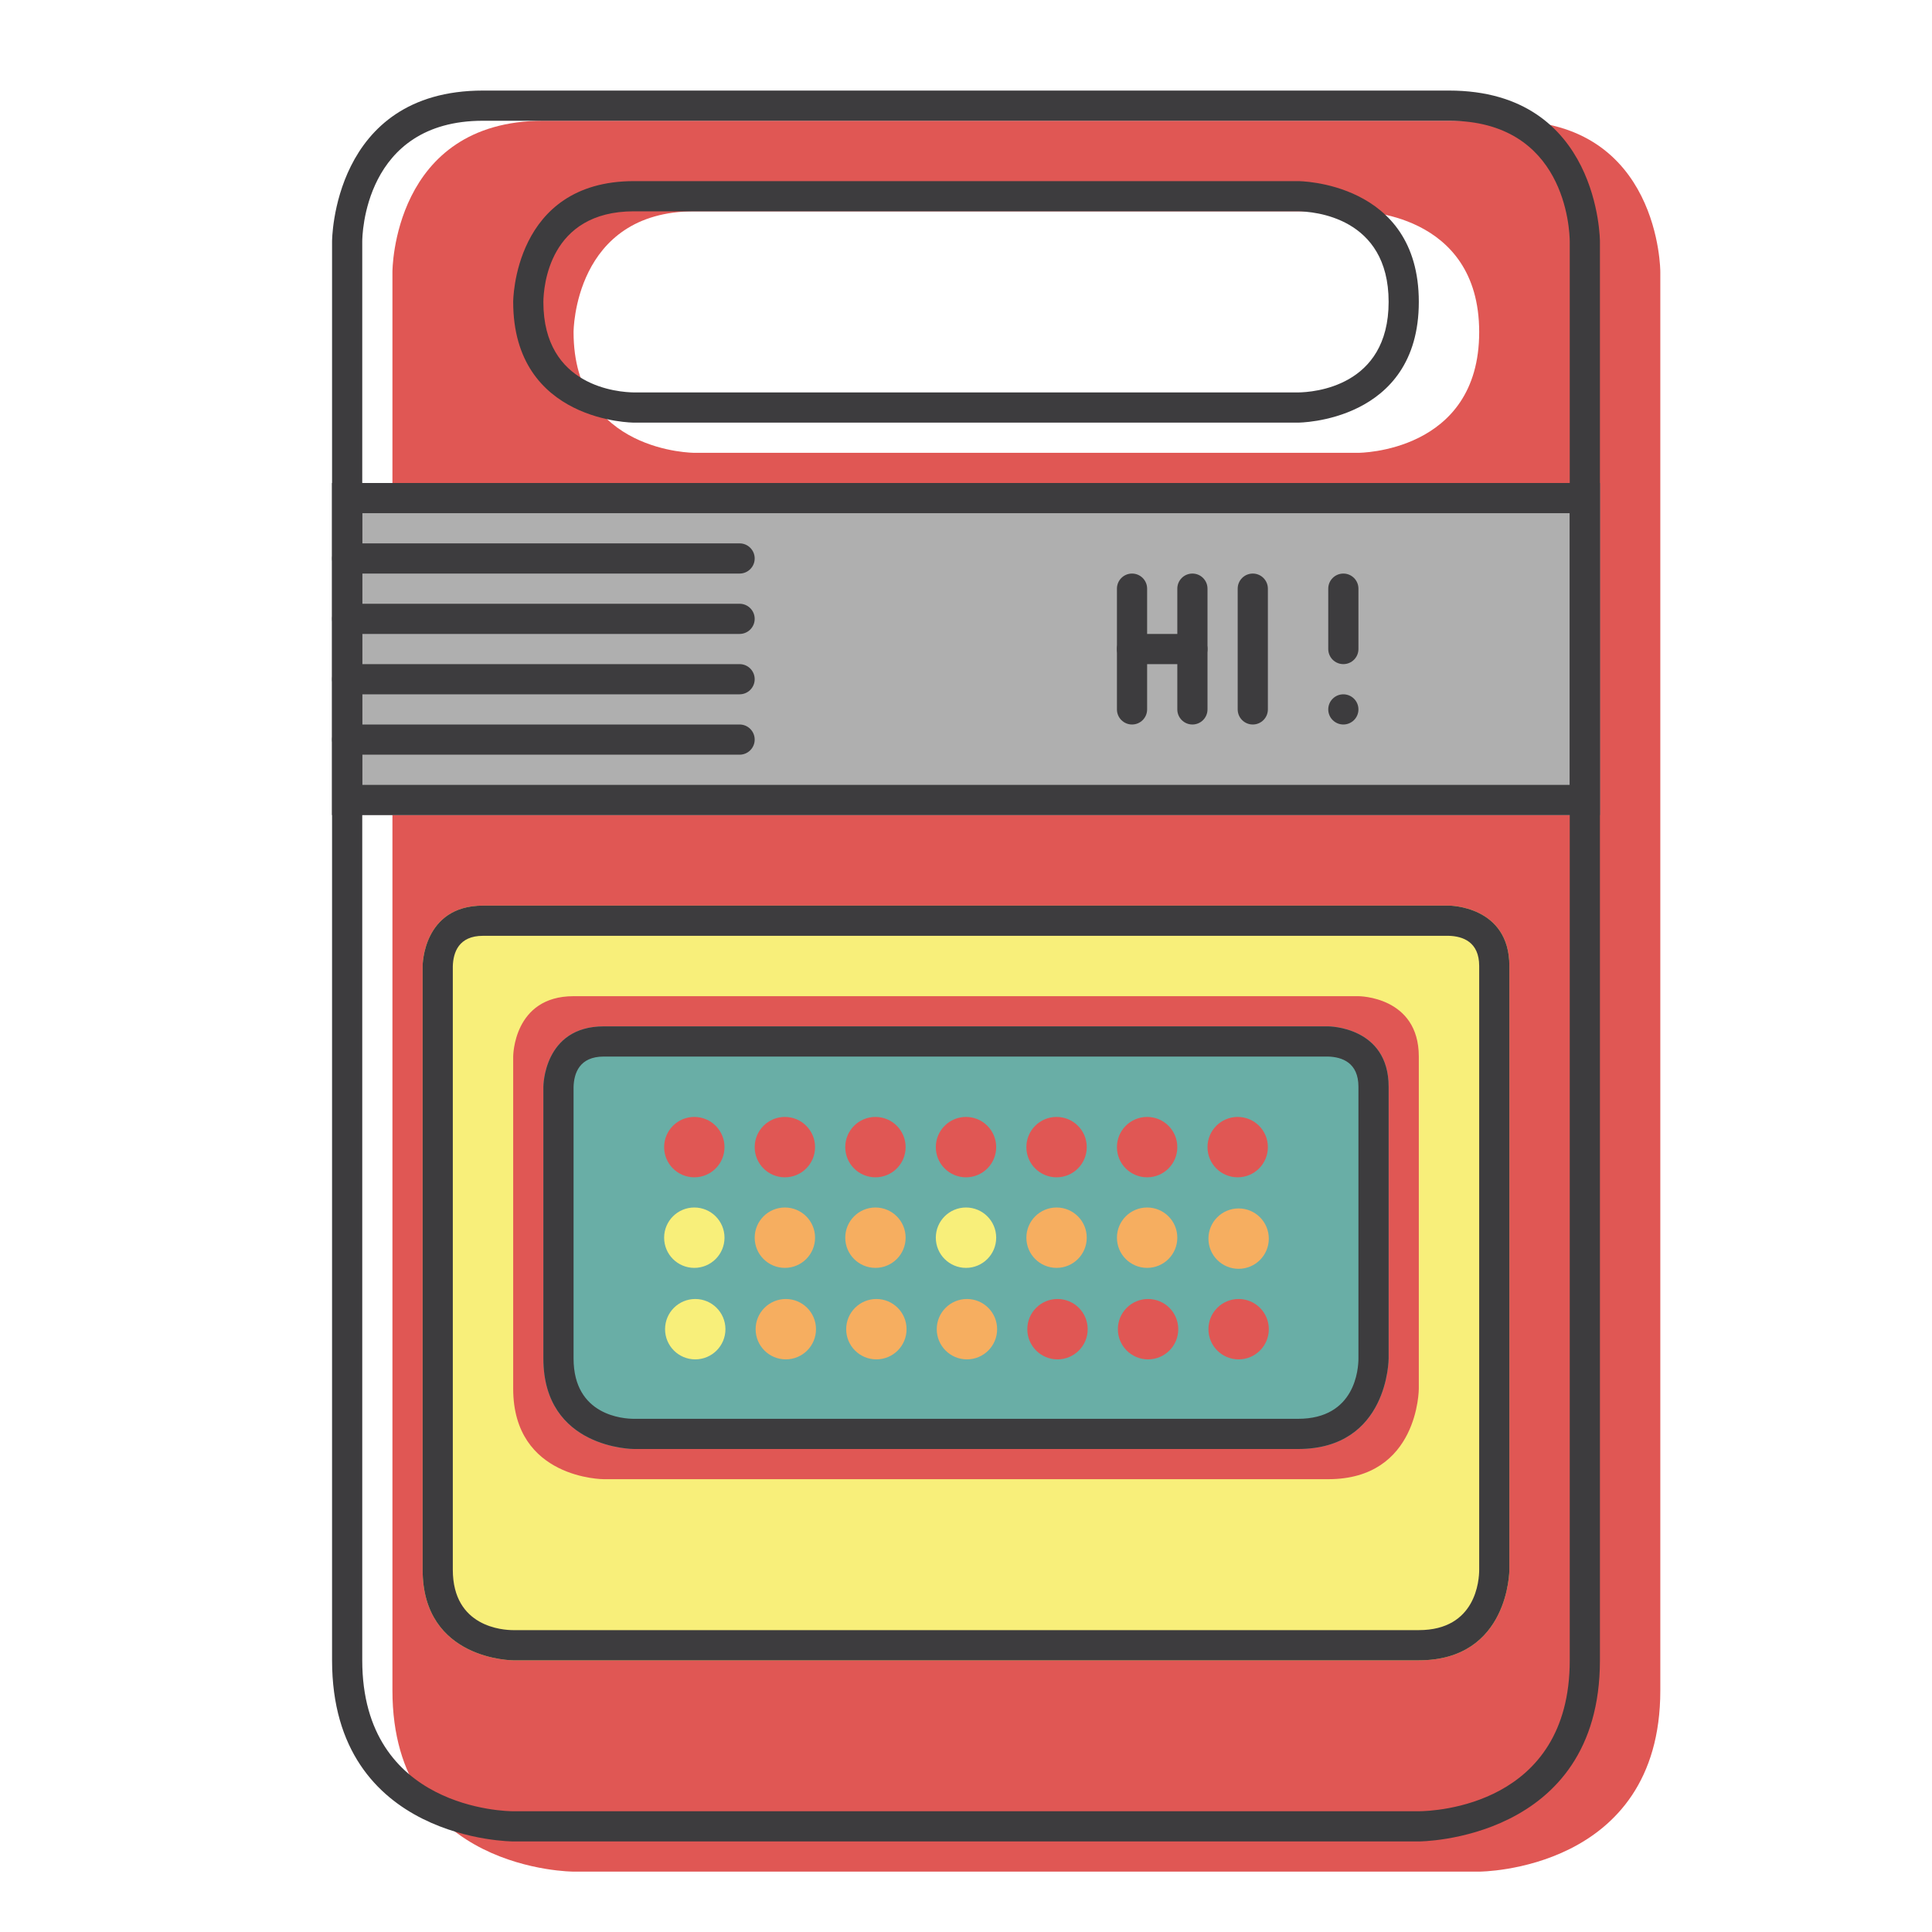 <?xml version="1.0" encoding="utf-8"?>
<!-- Generator: Adobe Illustrator 16.0.0, SVG Export Plug-In . SVG Version: 6.00 Build 0)  -->
<!DOCTYPE svg PUBLIC "-//W3C//DTD SVG 1.1//EN" "http://www.w3.org/Graphics/SVG/1.1/DTD/svg11.dtd">
<svg version="1.1" id="Capa_1" xmlns="http://www.w3.org/2000/svg" xmlns:xlink="http://www.w3.org/1999/xlink" x="0px" y="0px"
	 width="64px" height="64px" viewBox="0 0 64 64" enable-background="new 0 0 64 64" xml:space="preserve">
<g>
	<path fill="#E05754" d="M50,4H18c-5,0-5,5-5,5v8c0,0,0,33,0,39s6,6,6,6h30c0,0,6,0,6-6s0-39,0-39V9C55,9,55,4,50,4z M45,15H23
		c0,0-4,0-4-4c0,0,0-4,4-4h22c0,0,4,0,4,4S45,15,45,15z"/>
</g>
<g>
	<path fill="#F8EF7A" d="M14,32c0,0,0-2,2-2h32c0,0,2,0,2,2v20c0,0,0,3-3,3s-30,0-30,0s-3,0-3-3V32z"/>
</g>
<g>
	<path fill="#E05754" d="M17,35c0,0,0-2,2-2h26c0,0,2,0,2,2v11c0,0,0,3-3,3s-24,0-24,0s-3,0-3-3V35z"/>
</g>
<g>
	<rect x="11" y="16" fill="#AFAFAF" width="42" height="11"/>
</g>
<g>
	<path fill="#69AEA6" d="M18,36c0,0,0-2,2-2h24c0,0,2,0,2,2v9c0,0,0,3-3,3s-22,0-22,0s-3,0-3-3V36z"/>
</g>
<path fill="#3D3C3E" d="M25,18.5c0-0.276-0.224-0.5-0.5-0.5h-13c-0.276,0-0.5,0.224-0.5,0.5l0,0c0,0.276,0.224,0.5,0.5,0.5h13
	C24.776,19,25,18.776,25,18.5L25,18.5z"/>
<path fill="#3D3C3E" d="M25,20.5c0-0.276-0.224-0.5-0.5-0.5h-13c-0.276,0-0.5,0.224-0.5,0.5l0,0c0,0.276,0.224,0.5,0.5,0.5h13
	C24.776,21,25,20.776,25,20.5L25,20.5z"/>
<path fill="#3D3C3E" d="M25,22.5c0-0.276-0.224-0.5-0.5-0.5h-13c-0.276,0-0.5,0.224-0.5,0.5l0,0c0,0.276,0.224,0.5,0.5,0.5h13
	C24.776,23,25,22.776,25,22.5L25,22.5z"/>
<path fill="#3D3C3E" d="M25,24.5c0-0.276-0.224-0.5-0.5-0.5h-13c-0.276,0-0.5,0.224-0.5,0.5l0,0c0,0.276,0.224,0.5,0.5,0.5h13
	C24.776,25,25,24.776,25,24.5L25,24.5z"/>
<g>
	<path fill="#3D3C3E" d="M48,4c3.853,0,3.996,3.595,4,4v8v39c0,4.824-4.491,4.996-5,5H17c-0.204,0-5-0.057-5-5V16V8
		c0-0.163,0.045-4,4-4H48 M48,3H16c-5,0-5,5-5,5v8c0,0,0,33,0,39s6,6,6,6h30c0,0,6,0,6-6s0-39,0-39V8C53,8,53,3,48,3L48,3z"/>
</g>
<g>
	<path fill="#3D3C3E" d="M42.996,7C43.502,7.006,46,7.18,46,10c0,2.823-2.504,2.994-3,3H21.005C20.503,12.994,18,12.823,18,10.005
		C18.006,9.503,18.177,7,21,7H42.996 M43,6H21c-4,0-4,4-4,4c0,4,4,4,4,4h22c0,0,4,0,4-4S43,6,43,6L43,6z"/>
</g>
<g>
	<path fill="#3D3C3E" d="M52,17v9H12v-9H52 M53,16H11v11h42V16L53,16z"/>
</g>
<g>
	<path fill="#3D3C3E" d="M47.992,31C48.453,31.013,49,31.197,49,32v20c0,0.334-0.097,2-2,2H17c-0.334,0-2-0.097-2-2V32.012
		C15.012,31.55,15.195,31,16,31H47.992 M48,30H16c-2,0-2,2-2,2v20c0,3,3,3,3,3s27,0,30,0s3-3,3-3V32C50,30,48,30,48,30L48,30z"/>
</g>
<g>
	<path fill="#3D3C3E" d="M43.992,35C44.453,35.013,45,35.197,45,36v9c0,0.334-0.097,2-2,2H21c-0.334,0-2-0.097-2-2v-8.988
		C19.012,35.55,19.195,35,20,35H43.992 M44,34H20c-2,0-2,2-2,2v9c0,3,3,3,3,3s19,0,22,0s3-3,3-3v-9C46,34,44,34,44,34L44,34z"/>
</g>
<path fill="#E05754" d="M24,38c0-0.553-0.448-1-1-1l0,0c-0.552,0-1,0.447-1,1l0,0c0,0.553,0.448,1,1,1l0,0
	C23.552,39,24,38.553,24,38L24,38z"/>
<path fill="#E05754" d="M27,38c0-0.553-0.448-1-1-1l0,0c-0.552,0-1,0.447-1,1l0,0c0,0.553,0.448,1,1,1l0,0
	C26.552,39,27,38.553,27,38L27,38z"/>
<path fill="#E05754" d="M30,38c0-0.553-0.448-1-1-1l0,0c-0.552,0-1,0.447-1,1l0,0c0,0.553,0.448,1,1,1l0,0
	C29.552,39,30,38.553,30,38L30,38z"/>
<path fill="#E05754" d="M33,38c0-0.553-0.448-1-1-1l0,0c-0.552,0-1,0.447-1,1l0,0c0,0.553,0.448,1,1,1l0,0
	C32.552,39,33,38.553,33,38L33,38z"/>
<path fill="#E05754" d="M36,38c0-0.553-0.447-1-1-1l0,0c-0.553,0-1,0.447-1,1l0,0c0,0.553,0.447,1,1,1l0,0
	C35.553,39,36,38.553,36,38L36,38z"/>
<path fill="#E05754" d="M39,38c0-0.553-0.447-1-1-1l0,0c-0.553,0-1,0.447-1,1l0,0c0,0.553,0.447,1,1,1l0,0
	C38.553,39,39,38.553,39,38L39,38z"/>
<path fill="#E05754" d="M42,38c0-0.553-0.447-1-1-1l0,0c-0.553,0-1,0.447-1,1l0,0c0,0.553,0.447,1,1,1l0,0
	C41.553,39,42,38.553,42,38L42,38z"/>
<path fill="#F8EF7A" d="M24,41c0-0.553-0.448-1-1-1l0,0c-0.552,0-1,0.447-1,1l0,0c0,0.553,0.448,1,1,1l0,0
	C23.552,42,24,41.553,24,41L24,41z"/>
<path fill="#F6AE60" d="M27,41c0-0.553-0.448-1-1-1l0,0c-0.552,0-1,0.447-1,1l0,0c0,0.553,0.448,1,1,1l0,0
	C26.552,42,27,41.553,27,41L27,41z"/>
<path fill="#F6AE60" d="M30,41c0-0.553-0.448-1-1-1l0,0c-0.552,0-1,0.447-1,1l0,0c0,0.553,0.448,1,1,1l0,0
	C29.552,42,30,41.553,30,41L30,41z"/>
<path fill="#F8EF7A" d="M33,41c0-0.553-0.448-1-1-1l0,0c-0.552,0-1,0.447-1,1l0,0c0,0.553,0.448,1,1,1l0,0
	C32.552,42,33,41.553,33,41L33,41z"/>
<path fill="#F6AE60" d="M36,41c0-0.553-0.447-1-1-1l0,0c-0.553,0-1,0.447-1,1l0,0c0,0.553,0.447,1,1,1l0,0
	C35.553,42,36,41.553,36,41L36,41z"/>
<path fill="#F6AE60" d="M39,41c0-0.553-0.447-1-1-1l0,0c-0.553,0-1,0.447-1,1l0,0c0,0.553,0.447,1,1,1l0,0
	C38.553,42,39,41.553,39,41L39,41z"/>
<path fill="#F6AE60" d="M42.031,41.031c0-0.553-0.447-1-1-1l0,0c-0.553,0-1,0.447-1,1l0,0c0,0.553,0.447,1,1,1l0,0
	C41.584,42.031,42.031,41.584,42.031,41.031L42.031,41.031z"/>
<path fill="#F8EF7A" d="M24.031,44.031c0-0.553-0.448-1-1-1l0,0c-0.552,0-1,0.447-1,1l0,0c0,0.553,0.448,1,1,1l0,0
	C23.583,45.031,24.031,44.584,24.031,44.031L24.031,44.031z"/>
<path fill="#F6AE60" d="M27.031,44.031c0-0.553-0.448-1-1-1l0,0c-0.552,0-1,0.447-1,1l0,0c0,0.553,0.448,1,1,1l0,0
	C26.583,45.031,27.031,44.584,27.031,44.031L27.031,44.031z"/>
<path fill="#F6AE60" d="M30.031,44.031c0-0.553-0.448-1-1-1l0,0c-0.552,0-1,0.447-1,1l0,0c0,0.553,0.448,1,1,1l0,0
	C29.583,45.031,30.031,44.584,30.031,44.031L30.031,44.031z"/>
<path fill="#F6AE60" d="M33.031,44.031c0-0.553-0.448-1-1-1l0,0c-0.552,0-1,0.447-1,1l0,0c0,0.553,0.448,1,1,1l0,0
	C32.583,45.031,33.031,44.584,33.031,44.031L33.031,44.031z"/>
<path fill="#E05754" d="M36.031,44.031c0-0.553-0.447-1-1-1l0,0c-0.553,0-1,0.447-1,1l0,0c0,0.553,0.447,1,1,1l0,0
	C35.584,45.031,36.031,44.584,36.031,44.031L36.031,44.031z"/>
<path fill="#E05754" d="M39.031,44.031c0-0.553-0.447-1-1-1l0,0c-0.553,0-1,0.447-1,1l0,0c0,0.553,0.447,1,1,1l0,0
	C38.584,45.031,39.031,44.584,39.031,44.031L39.031,44.031z"/>
<path fill="#E05754" d="M42.031,44.031c0-0.553-0.447-1-1-1l0,0c-0.553,0-1,0.447-1,1l0,0c0,0.553,0.447,1,1,1l0,0
	C41.584,45.031,42.031,44.584,42.031,44.031L42.031,44.031z"/>
<path fill="#3D3C3E" d="M38,23.5c0,0.276-0.224,0.5-0.5,0.5l0,0c-0.276,0-0.5-0.224-0.5-0.5v-4c0-0.276,0.224-0.5,0.5-0.5l0,0
	c0.276,0,0.5,0.224,0.5,0.5V23.5z"/>
<path fill="#3D3C3E" d="M40,21.5c0-0.276-0.224-0.5-0.5-0.5h-2c-0.276,0-0.5,0.224-0.5,0.5l0,0c0,0.276,0.224,0.5,0.5,0.5h2
	C39.776,22,40,21.776,40,21.5L40,21.5z"/>
<path fill="#3D3C3E" d="M40,23.5c0,0.276-0.224,0.5-0.5,0.5l0,0c-0.276,0-0.5-0.224-0.5-0.5v-4c0-0.276,0.224-0.5,0.5-0.5l0,0
	c0.276,0,0.5,0.224,0.5,0.5V23.5z"/>
<path fill="#3D3C3E" d="M42,23.5c0,0.276-0.224,0.5-0.5,0.5l0,0c-0.276,0-0.5-0.224-0.5-0.5v-4c0-0.276,0.224-0.5,0.5-0.5l0,0
	c0.276,0,0.5,0.224,0.5,0.5V23.5z"/>
<path fill="#3D3C3E" d="M45,21.5c0,0.276-0.224,0.5-0.5,0.5l0,0c-0.276,0-0.5-0.224-0.5-0.5v-2c0-0.276,0.224-0.5,0.5-0.5l0,0
	c0.276,0,0.5,0.224,0.5,0.5V21.5z"/>
<path fill="#3D3C3E" d="M45,23.5c0-0.276-0.224-0.5-0.5-0.5l0,0c-0.276,0-0.5,0.224-0.5,0.5l0,0c0,0.276,0.224,0.5,0.5,0.5l0,0
	C44.776,24,45,23.776,45,23.5L45,23.5z"/>
</svg>
